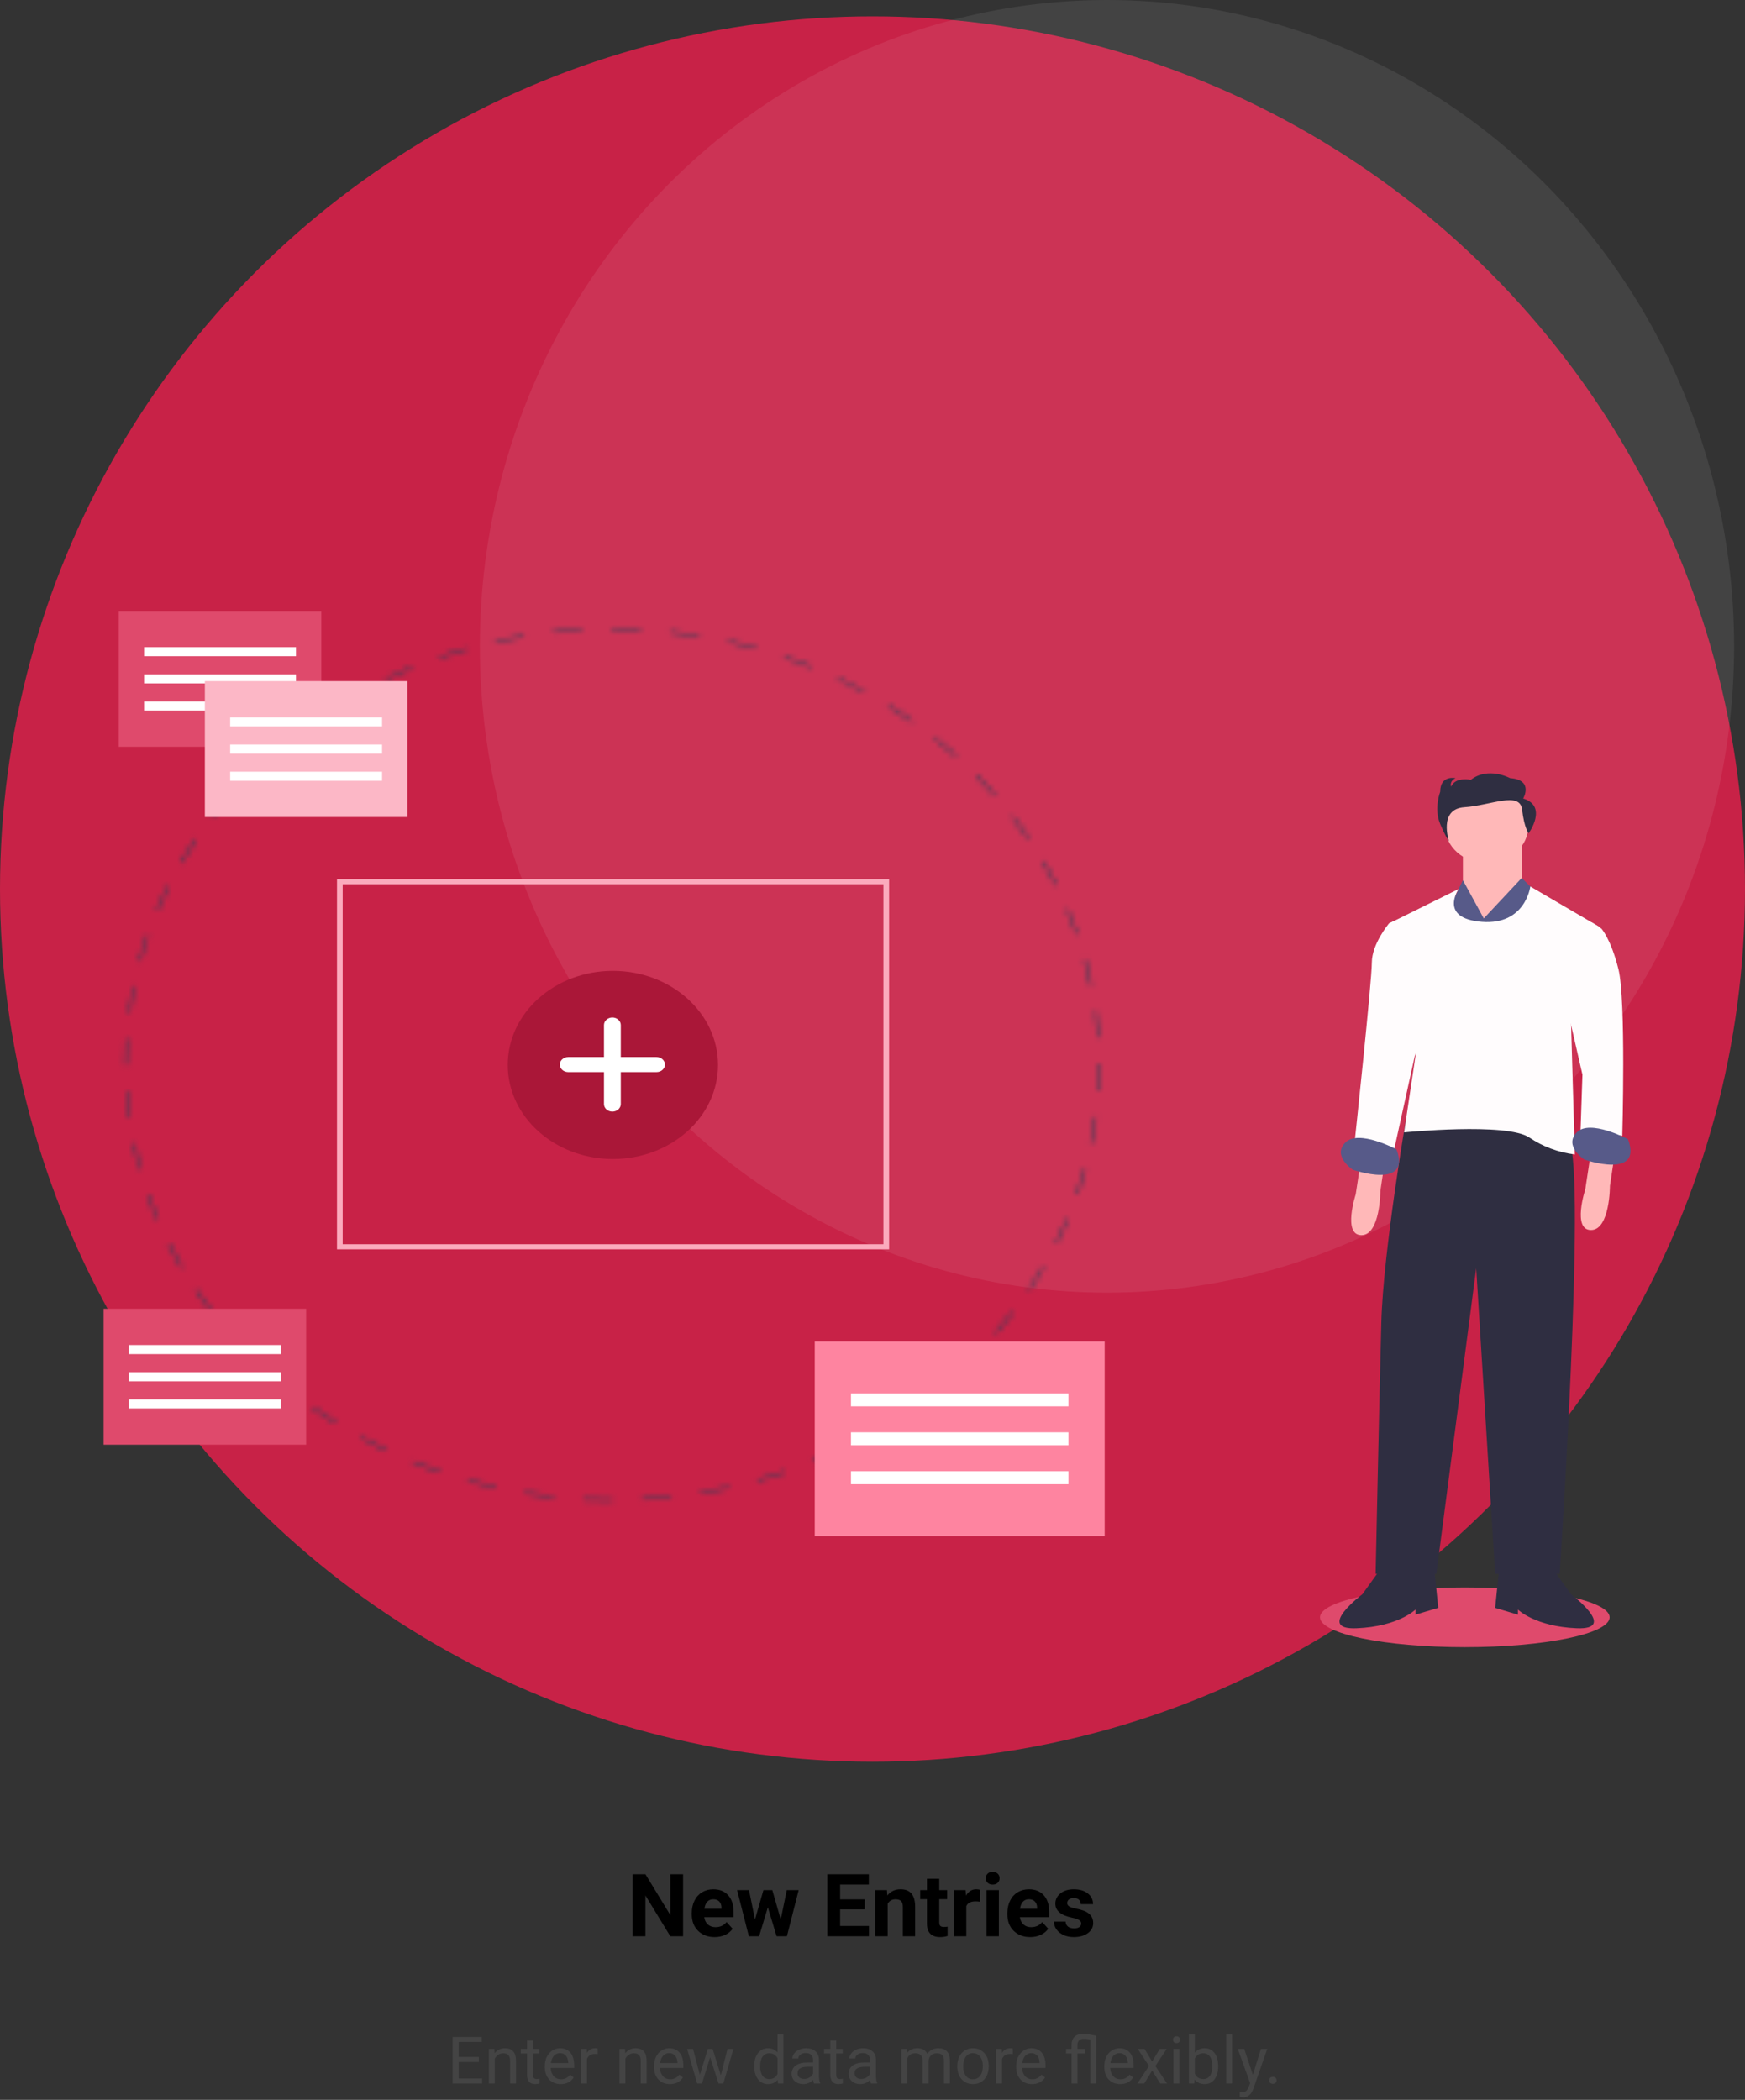 <svg width="320" height="385" viewBox="0 0 320 385" fill="none" xmlns="http://www.w3.org/2000/svg">
<rect x="0" y="0" width="320" height="385" fill="#333333" stroke="none"/>
<circle cx="160" cy="163" r="160" fill="#C82247"/>
<ellipse cx="203" cy="118.5" rx="115" ry="118.5" fill="white" fill-opacity="0.08"/>
<path d="M268.618 302C283.285 302 295.175 299.549 295.175 296.526C295.175 293.502 283.285 291.051 268.618 291.051C253.952 291.051 242.062 293.502 242.062 296.526C242.062 299.549 253.952 302 268.618 302Z" fill="#DF4A6C"/>
<path d="M268.27 156.563V163.724L272.446 173.063L279.057 162.478V154.384L268.27 156.563Z" fill="#FFB8B8"/>
<path d="M249.655 212.135L248.611 218.985C248.611 218.985 246.176 226.457 249.655 226.457C253.135 226.457 253.135 218.362 253.135 218.362L253.831 213.692L249.655 212.135Z" fill="#FFB8B8"/>
<path d="M291.756 211.201L290.712 218.051C290.712 218.051 288.277 225.523 291.756 225.523C295.235 225.523 295.235 217.428 295.235 217.428L295.931 212.758L291.756 211.201Z" fill="#FFB8B8"/>
<path d="M259.572 204.196L257.934 204.601C257.934 204.601 253.657 229.414 253.309 242.49C252.961 255.566 252.265 288.567 252.265 288.567H263.399L270.706 232.528L274.185 288.567H286.015C286.015 288.567 290.886 215.093 287.755 209.178C284.623 203.262 259.572 204.196 259.572 204.196Z" fill="#2F2E41"/>
<path d="M252.961 287.944L249.829 292.303C249.829 292.303 241.131 298.841 248.785 298.53C256.44 298.218 259.572 295.105 259.572 295.105V296.039L263.747 294.794L263.051 287.944H252.961Z" fill="#2F2E41"/>
<path d="M284.971 287.944L288.103 292.303C288.103 292.303 296.801 298.841 289.146 298.53C281.492 298.218 278.36 295.105 278.36 295.105V296.039L274.185 294.794L274.881 287.944H284.971Z" fill="#2F2E41"/>
<path d="M272.62 158.275C276.847 158.275 280.274 155.208 280.274 151.426C280.274 147.643 276.847 144.576 272.62 144.576C268.392 144.576 264.965 147.643 264.965 151.426C264.965 155.208 268.392 158.275 272.62 158.275Z" fill="#FFB8B8"/>
<path d="M272.098 168.393L268.27 161.381L266.531 164.969L265.835 195.791L281.84 163.723L279.057 160.969L272.098 168.393Z" fill="#575A89"/>
<path d="M293.322 169.95L280.634 162.531C280.634 162.531 279.752 169.639 271.749 169.016C263.747 168.393 267.487 162.994 267.487 162.994L254.7 169.327L259.572 193.611L257.484 207.621C257.484 207.621 276.273 205.753 280.448 208.555C282.886 210.218 285.762 211.29 288.798 211.668L288.103 187.696L293.322 169.95Z" fill="#FFFCFD"/>
<path d="M289.494 171.195L291.901 169.119L293.67 170.261C293.67 170.261 295.409 172.129 296.801 177.733C298.193 183.337 297.497 208.244 297.497 208.244L289.842 207.31L290.19 197.036L287.059 183.337L289.494 171.195Z" fill="#FFFCFD"/>
<path d="M257.136 169.016L255.821 168.772L254.7 169.327C254.7 169.327 251.569 173.063 251.569 176.488C251.569 179.913 248.438 209.178 248.438 209.178L255.396 211.98L260.267 189.875L257.136 169.016Z" fill="#FFFCFD"/>
<path d="M298.541 208.866C298.541 208.866 291.582 205.13 289.146 207.621C286.711 210.112 290.538 212.602 290.538 212.602C290.538 212.602 301.324 216.338 298.541 208.866Z" fill="#575A89"/>
<path d="M256.092 210.734C256.092 210.734 249.133 206.999 246.698 209.489C244.262 211.98 248.09 214.47 248.09 214.47C248.09 214.47 258.876 218.206 256.092 210.734Z" fill="#575A89"/>
<path d="M279.323 146.404C279.323 146.404 281.325 142.979 276.92 142.668C276.92 142.668 272.916 140.489 269.713 142.979C269.713 142.979 266.91 142.357 266.109 144.225C266.109 144.225 265.708 143.291 266.909 142.668C266.909 142.668 264.106 142.045 264.106 145.159C264.106 145.159 262.905 148.272 264.106 151.074C265.308 153.876 265.707 154.187 265.707 154.187C265.707 154.187 263.733 148.313 268.538 148.001C273.343 147.69 278.721 145.003 279.121 148.428C279.522 151.852 280.323 152.786 280.323 152.786C280.323 152.786 283.928 147.805 279.323 146.404Z" fill="#2F2E41"/>
<mask id="path-19-inside-1" fill="white">
<path d="M112.348 275.232H112.301C110.522 275.232 108.721 275.185 106.949 275.091L106.975 274.69C108.739 274.784 110.531 274.831 112.301 274.831H112.349L112.348 275.232ZM117.75 275.086L117.723 274.685C119.506 274.59 121.307 274.444 123.077 274.253L123.131 274.651C121.352 274.844 119.541 274.99 117.752 275.086L117.75 275.086ZM101.567 274.661C99.786 274.471 97.988 274.229 96.224 273.943L96.304 273.548C98.059 273.833 99.848 274.073 101.62 274.264L101.567 274.661ZM128.473 273.927L128.392 273.532C130.148 273.246 131.916 272.907 133.648 272.525L133.755 272.915C132.016 273.298 130.237 273.639 128.472 273.927L128.473 273.927ZM90.94 272.935C89.198 272.553 87.446 272.118 85.733 271.642L85.867 271.259C87.571 271.733 89.314 272.165 91.047 272.545L90.94 272.935ZM138.961 271.617L138.827 271.233C140.528 270.759 142.237 270.231 143.907 269.663L144.066 270.038C142.388 270.609 140.67 271.141 138.961 271.618V271.617ZM80.614 270.066C78.937 269.497 77.254 268.874 75.614 268.214L75.798 267.848C77.43 268.505 79.104 269.124 80.774 269.69L80.614 270.066ZM149.05 268.188L148.865 267.822C150.49 267.168 152.113 266.458 153.691 265.715L153.899 266.07C152.314 266.817 150.682 267.53 149.05 268.189V268.188ZM70.75 266.093C69.159 265.346 67.575 264.545 66.04 263.714L66.272 263.371C67.799 264.198 69.376 264.995 70.959 265.739L70.75 266.093ZM158.6 263.694L158.368 263.352C159.893 262.525 161.41 261.645 162.876 260.738L163.132 261.068C161.657 261.979 160.131 262.863 158.6 263.694ZM61.502 261.085C60.025 260.172 58.56 259.206 57.149 258.217L57.427 257.901C58.831 258.886 60.289 259.846 61.759 260.755L61.502 261.085ZM167.479 258.201L167.201 257.884C168.608 256.896 169.997 255.861 171.328 254.802L171.626 255.102C170.288 256.164 168.892 257.206 167.478 258.199L167.479 258.201ZM52.997 255.118C51.653 254.054 50.329 252.939 49.061 251.805L49.378 251.521C50.64 252.649 51.957 253.759 53.294 254.818L52.997 255.118ZM175.561 251.787L175.244 251.503C176.508 250.373 177.749 249.194 178.932 248.001L179.268 248.267C178.079 249.467 176.832 250.651 175.562 251.787H175.561ZM45.355 248.285C44.164 247.084 42.999 245.835 41.893 244.575L42.245 244.326C43.346 245.58 44.507 246.822 45.69 248.018L45.355 248.285ZM182.729 244.557L182.376 244.308C183.48 243.048 184.554 241.744 185.568 240.434L185.936 240.662C184.918 241.98 183.839 243.291 182.729 244.557ZM38.685 240.689C37.664 239.369 36.675 238.005 35.747 236.636L36.13 236.428C37.053 237.791 38.037 239.147 39.052 240.461L38.685 240.689ZM188.878 236.603L188.495 236.395C189.421 235.027 190.312 233.617 191.143 232.203L191.54 232.39C190.704 233.81 189.81 235.227 188.878 236.603ZM33.088 232.433C32.253 231.014 31.456 229.554 30.718 228.094L31.127 227.929C31.86 229.382 32.653 230.834 33.484 232.245L33.088 232.433ZM193.912 228.038L193.502 227.873C194.239 226.41 194.932 224.914 195.564 223.421L195.984 223.564C195.348 225.063 194.651 226.568 193.911 228.037L193.912 228.038ZM28.648 223.637C28.01 222.137 27.415 220.6 26.881 219.068L27.309 218.949C27.841 220.472 28.432 222.001 29.067 223.494L28.648 223.637ZM197.75 218.986L197.321 218.867C197.852 217.341 198.336 215.782 198.762 214.232L199.197 214.328C198.769 215.886 198.282 217.453 197.75 218.986V218.986ZM25.428 214.412C24.998 212.855 24.617 211.265 24.294 209.685L24.735 209.612C25.057 211.185 25.436 212.767 25.863 214.315L25.428 214.412ZM200.326 209.6L199.884 209.527C200.203 207.957 200.473 206.357 200.684 204.772L201.129 204.819C200.917 206.413 200.646 208.022 200.326 209.599V209.6ZM23.482 204.905C23.267 203.314 23.102 201.694 22.995 200.091L23.442 200.067C23.55 201.662 23.714 203.273 23.93 204.857L23.482 204.905ZM201.614 200.004L201.166 199.981C201.271 198.389 201.325 196.771 201.325 195.173V195.003H201.774V195.173C201.774 196.779 201.72 198.405 201.614 200.004ZM23.276 195.258H22.827V195.173C22.827 193.594 22.879 191.997 22.982 190.426L23.429 190.45C23.327 192.013 23.275 193.602 23.275 195.173L23.276 195.258ZM201.154 190.195C201.044 188.598 200.879 186.986 200.663 185.405L201.108 185.356C201.325 186.946 201.491 188.565 201.602 190.17L201.154 190.195ZM23.904 185.659L23.459 185.611C23.671 184.017 23.94 182.409 24.259 180.83L24.701 180.902C24.383 182.472 24.115 184.073 23.904 185.659ZM199.849 180.65C199.525 179.076 199.143 177.494 198.715 175.949L199.15 175.853C199.581 177.406 199.964 178.997 200.29 180.578L199.849 180.65ZM25.818 176.195L25.382 176.1C25.808 174.544 26.293 172.974 26.824 171.441L27.252 171.559C26.724 173.085 26.241 174.645 25.818 176.195H25.818ZM197.264 171.317C196.731 169.793 196.137 168.264 195.501 166.771L195.918 166.628C196.558 168.127 197.155 169.664 197.693 171.195L197.264 171.317ZM29.003 167.002L28.584 166.86C29.219 165.358 29.914 163.852 30.651 162.385L31.06 162.549C30.327 164.01 29.635 165.508 29.003 167.002ZM193.436 162.339C192.701 160.887 191.905 159.436 191.073 158.025L191.469 157.838C192.307 159.256 193.105 160.715 193.844 162.174L193.436 162.339ZM33.415 158.218L33.017 158.031C33.85 156.612 34.743 155.193 35.674 153.816L36.057 154.023C35.133 155.394 34.243 156.805 33.415 158.218ZM188.421 153.846C187.496 152.485 186.511 151.128 185.493 149.815L185.862 149.587C186.885 150.906 187.875 152.269 188.805 153.637L188.421 153.846ZM38.978 149.98L38.609 149.752C39.627 148.433 40.705 147.122 41.813 145.855L42.166 146.103C41.066 147.363 39.992 148.667 38.978 149.98ZM182.298 145.949C181.193 144.693 180.032 143.452 178.848 142.26L179.183 141.994C180.373 143.191 181.54 144.438 182.65 145.701L182.298 145.949ZM45.609 142.405L45.273 142.139C46.461 140.937 47.708 139.752 48.974 138.616L49.291 138.899C48.03 140.03 46.791 141.209 45.609 142.405ZM175.158 138.763C173.891 137.633 172.572 136.525 171.238 135.469L171.535 135.169C172.876 136.23 174.202 137.343 175.474 138.479L175.158 138.763ZM53.202 135.598L52.904 135.298C54.242 134.233 55.637 133.19 57.048 132.197L57.327 132.513C55.923 133.501 54.534 134.539 53.202 135.598ZM167.103 132.391C165.698 131.407 164.239 130.448 162.768 129.541L163.023 129.21C164.501 130.122 165.967 131.086 167.379 132.075L167.103 132.391ZM61.648 129.655L61.393 129.325C62.867 128.411 64.39 127.526 65.922 126.694L66.154 127.036C64.631 127.864 63.115 128.745 61.648 129.655V129.655ZM158.248 126.929C156.717 126.102 155.139 125.308 153.559 124.566L153.767 124.211C155.356 124.956 156.942 125.755 158.48 126.586L158.248 126.929ZM70.827 124.668L70.618 124.313C72.203 123.566 73.834 122.85 75.465 122.19L75.65 122.556C74.026 123.213 72.404 123.923 70.828 124.668H70.827ZM148.718 122.462C147.086 121.808 145.413 121.189 143.741 120.625L143.9 120.25C145.579 120.817 147.261 121.439 148.902 122.097L148.718 122.462ZM80.606 120.711L80.446 120.338C82.124 119.766 83.841 119.233 85.552 118.754L85.686 119.137C83.983 119.612 82.274 120.142 80.605 120.711H80.606ZM138.646 119.061C136.941 118.589 135.197 118.158 133.464 117.78L133.57 117.39C135.31 117.77 137.064 118.204 138.778 118.678L138.646 119.061ZM90.862 117.841L90.754 117.451C92.496 117.066 94.273 116.724 96.036 116.434L96.118 116.829C94.364 117.117 92.595 117.458 90.864 117.841L90.862 117.841ZM128.205 116.782C126.452 116.499 124.663 116.26 122.888 116.072L122.941 115.674C124.725 115.863 126.523 116.103 128.285 116.387L128.205 116.782ZM101.432 116.103L101.377 115.704C103.155 115.511 104.965 115.362 106.757 115.265L106.785 115.665C105.001 115.762 103.201 115.909 101.432 116.101V116.103ZM117.532 115.651C115.8 115.561 114.04 115.516 112.301 115.516H112.158V115.114H112.301C114.049 115.114 115.818 115.16 117.558 115.25L117.532 115.651Z"/>
</mask>
<path d="M112.348 275.232H112.301C110.522 275.232 108.721 275.185 106.949 275.091L106.975 274.69C108.739 274.784 110.531 274.831 112.301 274.831H112.349L112.348 275.232ZM117.75 275.086L117.723 274.685C119.506 274.59 121.307 274.444 123.077 274.253L123.131 274.651C121.352 274.844 119.541 274.99 117.752 275.086L117.75 275.086ZM101.567 274.661C99.786 274.471 97.988 274.229 96.224 273.943L96.304 273.548C98.059 273.833 99.848 274.073 101.62 274.264L101.567 274.661ZM128.473 273.927L128.392 273.532C130.148 273.246 131.916 272.907 133.648 272.525L133.755 272.915C132.016 273.298 130.237 273.639 128.472 273.927L128.473 273.927ZM90.94 272.935C89.198 272.553 87.446 272.118 85.733 271.642L85.867 271.259C87.571 271.733 89.314 272.165 91.047 272.545L90.94 272.935ZM138.961 271.617L138.827 271.233C140.528 270.759 142.237 270.231 143.907 269.663L144.066 270.038C142.388 270.609 140.67 271.141 138.961 271.618V271.617ZM80.614 270.066C78.937 269.497 77.254 268.874 75.614 268.214L75.798 267.848C77.43 268.505 79.104 269.124 80.774 269.69L80.614 270.066ZM149.05 268.188L148.865 267.822C150.49 267.168 152.113 266.458 153.691 265.715L153.899 266.07C152.314 266.817 150.682 267.53 149.05 268.189V268.188ZM70.75 266.093C69.159 265.346 67.575 264.545 66.04 263.714L66.272 263.371C67.799 264.198 69.376 264.995 70.959 265.739L70.75 266.093ZM158.6 263.694L158.368 263.352C159.893 262.525 161.41 261.645 162.876 260.738L163.132 261.068C161.657 261.979 160.131 262.863 158.6 263.694ZM61.502 261.085C60.025 260.172 58.56 259.206 57.149 258.217L57.427 257.901C58.831 258.886 60.289 259.846 61.759 260.755L61.502 261.085ZM167.479 258.201L167.201 257.884C168.608 256.896 169.997 255.861 171.328 254.802L171.626 255.102C170.288 256.164 168.892 257.206 167.478 258.199L167.479 258.201ZM52.997 255.118C51.653 254.054 50.329 252.939 49.061 251.805L49.378 251.521C50.64 252.649 51.957 253.759 53.294 254.818L52.997 255.118ZM175.561 251.787L175.244 251.503C176.508 250.373 177.749 249.194 178.932 248.001L179.268 248.267C178.079 249.467 176.832 250.651 175.562 251.787H175.561ZM45.355 248.285C44.164 247.084 42.999 245.835 41.893 244.575L42.245 244.326C43.346 245.58 44.507 246.822 45.69 248.018L45.355 248.285ZM182.729 244.557L182.376 244.308C183.48 243.048 184.554 241.744 185.568 240.434L185.936 240.662C184.918 241.98 183.839 243.291 182.729 244.557ZM38.685 240.689C37.664 239.369 36.675 238.005 35.747 236.636L36.13 236.428C37.053 237.791 38.037 239.147 39.052 240.461L38.685 240.689ZM188.878 236.603L188.495 236.395C189.421 235.027 190.312 233.617 191.143 232.203L191.54 232.39C190.704 233.81 189.81 235.227 188.878 236.603ZM33.088 232.433C32.253 231.014 31.456 229.554 30.718 228.094L31.127 227.929C31.86 229.382 32.653 230.834 33.484 232.245L33.088 232.433ZM193.912 228.038L193.502 227.873C194.239 226.41 194.932 224.914 195.564 223.421L195.984 223.564C195.348 225.063 194.651 226.568 193.911 228.037L193.912 228.038ZM28.648 223.637C28.01 222.137 27.415 220.6 26.881 219.068L27.309 218.949C27.841 220.472 28.432 222.001 29.067 223.494L28.648 223.637ZM197.75 218.986L197.321 218.867C197.852 217.341 198.336 215.782 198.762 214.232L199.197 214.328C198.769 215.886 198.282 217.453 197.75 218.986V218.986ZM25.428 214.412C24.998 212.855 24.617 211.265 24.294 209.685L24.735 209.612C25.057 211.185 25.436 212.767 25.863 214.315L25.428 214.412ZM200.326 209.6L199.884 209.527C200.203 207.957 200.473 206.357 200.684 204.772L201.129 204.819C200.917 206.413 200.646 208.022 200.326 209.599V209.6ZM23.482 204.905C23.267 203.314 23.102 201.694 22.995 200.091L23.442 200.067C23.55 201.662 23.714 203.273 23.93 204.857L23.482 204.905ZM201.614 200.004L201.166 199.981C201.271 198.389 201.325 196.771 201.325 195.173V195.003H201.774V195.173C201.774 196.779 201.72 198.405 201.614 200.004ZM23.276 195.258H22.827V195.173C22.827 193.594 22.879 191.997 22.982 190.426L23.429 190.45C23.327 192.013 23.275 193.602 23.275 195.173L23.276 195.258ZM201.154 190.195C201.044 188.598 200.879 186.986 200.663 185.405L201.108 185.356C201.325 186.946 201.491 188.565 201.602 190.17L201.154 190.195ZM23.904 185.659L23.459 185.611C23.671 184.017 23.94 182.409 24.259 180.83L24.701 180.902C24.383 182.472 24.115 184.073 23.904 185.659ZM199.849 180.65C199.525 179.076 199.143 177.494 198.715 175.949L199.15 175.853C199.581 177.406 199.964 178.997 200.29 180.578L199.849 180.65ZM25.818 176.195L25.382 176.1C25.808 174.544 26.293 172.974 26.824 171.441L27.252 171.559C26.724 173.085 26.241 174.645 25.818 176.195H25.818ZM197.264 171.317C196.731 169.793 196.137 168.264 195.501 166.771L195.918 166.628C196.558 168.127 197.155 169.664 197.693 171.195L197.264 171.317ZM29.003 167.002L28.584 166.86C29.219 165.358 29.914 163.852 30.651 162.385L31.06 162.549C30.327 164.01 29.635 165.508 29.003 167.002ZM193.436 162.339C192.701 160.887 191.905 159.436 191.073 158.025L191.469 157.838C192.307 159.256 193.105 160.715 193.844 162.174L193.436 162.339ZM33.415 158.218L33.017 158.031C33.85 156.612 34.743 155.193 35.674 153.816L36.057 154.023C35.133 155.394 34.243 156.805 33.415 158.218ZM188.421 153.846C187.496 152.485 186.511 151.128 185.493 149.815L185.862 149.587C186.885 150.906 187.875 152.269 188.805 153.637L188.421 153.846ZM38.978 149.98L38.609 149.752C39.627 148.433 40.705 147.122 41.813 145.855L42.166 146.103C41.066 147.363 39.992 148.667 38.978 149.98ZM182.298 145.949C181.193 144.693 180.032 143.452 178.848 142.26L179.183 141.994C180.373 143.191 181.54 144.438 182.65 145.701L182.298 145.949ZM45.609 142.405L45.273 142.139C46.461 140.937 47.708 139.752 48.974 138.616L49.291 138.899C48.03 140.03 46.791 141.209 45.609 142.405ZM175.158 138.763C173.891 137.633 172.572 136.525 171.238 135.469L171.535 135.169C172.876 136.23 174.202 137.343 175.474 138.479L175.158 138.763ZM53.202 135.598L52.904 135.298C54.242 134.233 55.637 133.19 57.048 132.197L57.327 132.513C55.923 133.501 54.534 134.539 53.202 135.598ZM167.103 132.391C165.698 131.407 164.239 130.448 162.768 129.541L163.023 129.21C164.501 130.122 165.967 131.086 167.379 132.075L167.103 132.391ZM61.648 129.655L61.393 129.325C62.867 128.411 64.39 127.526 65.922 126.694L66.154 127.036C64.631 127.864 63.115 128.745 61.648 129.655V129.655ZM158.248 126.929C156.717 126.102 155.139 125.308 153.559 124.566L153.767 124.211C155.356 124.956 156.942 125.755 158.48 126.586L158.248 126.929ZM70.827 124.668L70.618 124.313C72.203 123.566 73.834 122.85 75.465 122.19L75.65 122.556C74.026 123.213 72.404 123.923 70.828 124.668H70.827ZM148.718 122.462C147.086 121.808 145.413 121.189 143.741 120.625L143.9 120.25C145.579 120.817 147.261 121.439 148.902 122.097L148.718 122.462ZM80.606 120.711L80.446 120.338C82.124 119.766 83.841 119.233 85.552 118.754L85.686 119.137C83.983 119.612 82.274 120.142 80.605 120.711H80.606ZM138.646 119.061C136.941 118.589 135.197 118.158 133.464 117.78L133.57 117.39C135.31 117.77 137.064 118.204 138.778 118.678L138.646 119.061ZM90.862 117.841L90.754 117.451C92.496 117.066 94.273 116.724 96.036 116.434L96.118 116.829C94.364 117.117 92.595 117.458 90.864 117.841L90.862 117.841ZM128.205 116.782C126.452 116.499 124.663 116.26 122.888 116.072L122.941 115.674C124.725 115.863 126.523 116.103 128.285 116.387L128.205 116.782ZM101.432 116.103L101.377 115.704C103.155 115.511 104.965 115.362 106.757 115.265L106.785 115.665C105.001 115.762 103.201 115.909 101.432 116.101V116.103ZM117.532 115.651C115.8 115.561 114.04 115.516 112.301 115.516H112.158V115.114H112.301C114.049 115.114 115.818 115.16 117.558 115.25L117.532 115.651Z" fill="#3F3B56" stroke="#3F3B56" stroke-width="4" mask="url(#path-19-inside-1)"/>
<path d="M202.576 245.951H149.406V281.633H202.576V245.951Z" fill="#FE84A0"/>
<path d="M195.929 255.467H156.052V257.846H195.929V255.467Z" fill="white"/>
<path d="M195.929 262.603H156.052V264.982H195.929V262.603Z" fill="white"/>
<path d="M195.929 269.739H156.052V272.118H195.929V269.739Z" fill="white"/>
<path d="M58.922 112H21.784V136.923H58.922V112Z" fill="#DF4A6C"/>
<path d="M54.28 118.646H26.426V120.308H54.28V118.646Z" fill="white"/>
<path d="M54.28 123.631H26.426V125.292H54.28V123.631Z" fill="white"/>
<path d="M54.28 128.615H26.426V130.277H54.28V128.615Z" fill="white"/>
<path d="M74.706 124.877H37.567V149.8H74.706V124.877Z" fill="#FCB7C6"/>
<path d="M70.064 131.523H42.21V133.185H70.064V131.523Z" fill="white"/>
<path d="M70.064 136.508H42.21V138.17H70.064V136.508Z" fill="white"/>
<path d="M70.064 141.492H42.21V143.154H70.064V141.492Z" fill="white"/>
<path d="M163.047 229.06H61.797V161.19H163.047V229.06ZM62.84 162.124V228.126H162.003V162.124H62.84Z" fill="#FBABBD"/>
<path d="M112.39 212.503C123.037 212.503 131.669 204.78 131.669 195.253C131.669 185.725 123.037 178.002 112.39 178.002C101.742 178.002 93.111 185.725 93.111 195.253C93.111 204.78 101.742 212.503 112.39 212.503Z" fill="#AA1738"/>
<path d="M120.396 193.804H113.841V187.939C113.841 187.573 113.678 187.222 113.389 186.963C113.1 186.704 112.707 186.559 112.298 186.559C111.889 186.559 111.497 186.704 111.208 186.963C110.918 187.222 110.756 187.573 110.756 187.939V193.804H104.201C103.792 193.804 103.4 193.949 103.11 194.208C102.821 194.467 102.659 194.818 102.659 195.184C102.659 195.55 102.821 195.901 103.11 196.16C103.4 196.419 103.792 196.564 104.201 196.564H110.756V202.429C110.756 202.795 110.918 203.146 111.208 203.405C111.497 203.664 111.889 203.81 112.298 203.81C112.707 203.81 113.1 203.664 113.389 203.405C113.678 203.146 113.841 202.795 113.841 202.429V196.564H120.396C120.805 196.564 121.197 196.419 121.486 196.16C121.775 195.901 121.938 195.55 121.938 195.184C121.938 194.818 121.775 194.467 121.486 194.208C121.197 193.949 120.805 193.804 120.396 193.804Z" fill="white"/>
<path d="M56.139 239.957H19V264.88H56.139V239.957Z" fill="#DF4A6C"/>
<path d="M51.496 246.603H23.642V248.265H51.496V246.603Z" fill="white"/>
<path d="M51.496 251.587H23.642V253.249H51.496V251.587Z" fill="white"/>
<path d="M51.496 256.572H23.642V258.234H51.496V256.572Z" fill="white"/>
<path d="M125.266 355H122.922L118.359 347.516V355H116.016V343.625H118.359L122.93 351.125V343.625H125.266V355ZM131.055 355.156C129.815 355.156 128.805 354.776 128.023 354.016C127.247 353.255 126.859 352.242 126.859 350.977V350.758C126.859 349.909 127.023 349.151 127.352 348.484C127.68 347.812 128.143 347.297 128.742 346.938C129.346 346.573 130.034 346.391 130.805 346.391C131.961 346.391 132.87 346.755 133.531 347.484C134.198 348.214 134.531 349.247 134.531 350.586V351.508H129.148C129.221 352.06 129.44 352.503 129.805 352.836C130.174 353.169 130.641 353.336 131.203 353.336C132.073 353.336 132.753 353.021 133.242 352.391L134.352 353.633C134.013 354.112 133.555 354.487 132.977 354.758C132.398 355.023 131.758 355.156 131.055 355.156ZM130.797 348.219C130.349 348.219 129.984 348.37 129.703 348.672C129.427 348.974 129.25 349.406 129.172 349.969H132.312V349.789C132.302 349.289 132.167 348.904 131.906 348.633C131.646 348.357 131.276 348.219 130.797 348.219ZM143.172 351.93L144.281 346.547H146.461L144.305 355H142.414L140.812 349.68L139.211 355H137.328L135.172 346.547H137.352L138.453 351.922L140 346.547H141.633L143.172 351.93ZM158.562 350.07H154.062V353.117H159.344V355H151.719V343.625H159.328V345.523H154.062V348.234H158.562V350.07ZM162.648 346.547L162.719 347.523C163.323 346.768 164.133 346.391 165.148 346.391C166.044 346.391 166.711 346.654 167.148 347.18C167.586 347.706 167.81 348.492 167.82 349.539V355H165.562V349.594C165.562 349.115 165.458 348.768 165.25 348.555C165.042 348.336 164.695 348.227 164.211 348.227C163.576 348.227 163.099 348.497 162.781 349.039V355H160.523V346.547H162.648ZM172.242 344.469V346.547H173.688V348.203H172.242V352.422C172.242 352.734 172.302 352.958 172.422 353.094C172.542 353.229 172.771 353.297 173.109 353.297C173.359 353.297 173.581 353.279 173.773 353.242V354.953C173.331 355.089 172.875 355.156 172.406 355.156C170.823 355.156 170.016 354.357 169.984 352.758V348.203H168.75V346.547H169.984V344.469H172.242ZM179.695 348.664C179.388 348.622 179.117 348.602 178.883 348.602C178.029 348.602 177.469 348.891 177.203 349.469V355H174.945V346.547H177.078L177.141 347.555C177.594 346.779 178.221 346.391 179.023 346.391C179.273 346.391 179.508 346.424 179.727 346.492L179.695 348.664ZM183.172 355H180.906V346.547H183.172V355ZM180.773 344.359C180.773 344.021 180.885 343.742 181.109 343.523C181.339 343.305 181.648 343.195 182.039 343.195C182.424 343.195 182.732 343.305 182.961 343.523C183.19 343.742 183.305 344.021 183.305 344.359C183.305 344.703 183.188 344.984 182.953 345.203C182.724 345.422 182.419 345.531 182.039 345.531C181.659 345.531 181.352 345.422 181.117 345.203C180.888 344.984 180.773 344.703 180.773 344.359ZM188.93 355.156C187.69 355.156 186.68 354.776 185.898 354.016C185.122 353.255 184.734 352.242 184.734 350.977V350.758C184.734 349.909 184.898 349.151 185.227 348.484C185.555 347.812 186.018 347.297 186.617 346.938C187.221 346.573 187.909 346.391 188.68 346.391C189.836 346.391 190.745 346.755 191.406 347.484C192.073 348.214 192.406 349.247 192.406 350.586V351.508H187.023C187.096 352.06 187.315 352.503 187.68 352.836C188.049 353.169 188.516 353.336 189.078 353.336C189.948 353.336 190.628 353.021 191.117 352.391L192.227 353.633C191.888 354.112 191.43 354.487 190.852 354.758C190.273 355.023 189.633 355.156 188.93 355.156ZM188.672 348.219C188.224 348.219 187.859 348.37 187.578 348.672C187.302 348.974 187.125 349.406 187.047 349.969H190.188V349.789C190.177 349.289 190.042 348.904 189.781 348.633C189.521 348.357 189.151 348.219 188.672 348.219ZM198.273 352.664C198.273 352.388 198.135 352.172 197.859 352.016C197.589 351.854 197.151 351.711 196.547 351.586C194.536 351.164 193.531 350.31 193.531 349.023C193.531 348.273 193.841 347.648 194.461 347.148C195.086 346.643 195.901 346.391 196.906 346.391C197.979 346.391 198.836 346.643 199.477 347.148C200.122 347.654 200.445 348.31 200.445 349.117H198.188C198.188 348.794 198.083 348.529 197.875 348.32C197.667 348.107 197.341 348 196.898 348C196.518 348 196.224 348.086 196.016 348.258C195.807 348.43 195.703 348.648 195.703 348.914C195.703 349.164 195.82 349.367 196.055 349.523C196.294 349.674 196.695 349.807 197.258 349.922C197.82 350.031 198.294 350.156 198.68 350.297C199.872 350.734 200.469 351.492 200.469 352.57C200.469 353.341 200.138 353.966 199.477 354.445C198.815 354.919 197.961 355.156 196.914 355.156C196.206 355.156 195.576 355.031 195.023 354.781C194.477 354.526 194.047 354.18 193.734 353.742C193.422 353.299 193.266 352.823 193.266 352.312H195.406C195.427 352.714 195.576 353.021 195.852 353.234C196.128 353.448 196.497 353.555 196.961 353.555C197.393 353.555 197.719 353.474 197.938 353.312C198.161 353.146 198.273 352.93 198.273 352.664Z" fill="black"/>
<path d="M87.812 378.057H84.115V381.08H88.41V382H82.99V373.469H88.352V374.395H84.115V377.137H87.812V378.057ZM90.666 375.66L90.701 376.457C91.186 375.848 91.818 375.543 92.6 375.543C93.939 375.543 94.615 376.299 94.627 377.811V382H93.543V377.805C93.539 377.348 93.434 377.01 93.227 376.791C93.023 376.572 92.705 376.463 92.272 376.463C91.92 376.463 91.611 376.557 91.346 376.744C91.08 376.932 90.873 377.178 90.725 377.482V382H89.641V375.66H90.666ZM97.732 374.125V375.66H98.916V376.498H97.732V380.43C97.732 380.684 97.785 380.875 97.891 381.004C97.996 381.129 98.176 381.191 98.43 381.191C98.555 381.191 98.727 381.168 98.945 381.121V382C98.66 382.078 98.383 382.117 98.113 382.117C97.629 382.117 97.264 381.971 97.018 381.678C96.772 381.385 96.648 380.969 96.648 380.43V376.498H95.494V375.66H96.648V374.125H97.732ZM102.818 382.117C101.959 382.117 101.26 381.836 100.721 381.273C100.182 380.707 99.912 379.951 99.912 379.006V378.807C99.912 378.178 100.031 377.617 100.27 377.125C100.512 376.629 100.848 376.242 101.277 375.965C101.711 375.684 102.18 375.543 102.684 375.543C103.508 375.543 104.148 375.814 104.605 376.357C105.062 376.9 105.291 377.678 105.291 378.689V379.141H100.996C101.012 379.766 101.193 380.271 101.541 380.658C101.893 381.041 102.338 381.232 102.877 381.232C103.26 381.232 103.584 381.154 103.85 380.998C104.115 380.842 104.348 380.635 104.547 380.377L105.209 380.893C104.678 381.709 103.881 382.117 102.818 382.117ZM102.684 376.434C102.246 376.434 101.879 376.594 101.582 376.914C101.285 377.23 101.102 377.676 101.031 378.25H104.207V378.168C104.176 377.617 104.027 377.191 103.762 376.891C103.496 376.586 103.137 376.434 102.684 376.434ZM109.615 376.633C109.451 376.605 109.273 376.592 109.082 376.592C108.371 376.592 107.889 376.895 107.635 377.5V382H106.551V375.66H107.605L107.623 376.393C107.979 375.826 108.482 375.543 109.135 375.543C109.346 375.543 109.506 375.57 109.615 375.625V376.633ZM114.619 375.66L114.654 376.457C115.139 375.848 115.771 375.543 116.553 375.543C117.893 375.543 118.568 376.299 118.58 377.811V382H117.496V377.805C117.492 377.348 117.387 377.01 117.18 376.791C116.977 376.572 116.658 376.463 116.225 376.463C115.873 376.463 115.564 376.557 115.299 376.744C115.033 376.932 114.826 377.178 114.678 377.482V382H113.594V375.66H114.619ZM122.846 382.117C121.986 382.117 121.287 381.836 120.748 381.273C120.209 380.707 119.939 379.951 119.939 379.006V378.807C119.939 378.178 120.059 377.617 120.297 377.125C120.539 376.629 120.875 376.242 121.305 375.965C121.738 375.684 122.207 375.543 122.711 375.543C123.535 375.543 124.176 375.814 124.633 376.357C125.09 376.9 125.318 377.678 125.318 378.689V379.141H121.023C121.039 379.766 121.221 380.271 121.568 380.658C121.92 381.041 122.365 381.232 122.904 381.232C123.287 381.232 123.611 381.154 123.877 380.998C124.143 380.842 124.375 380.635 124.574 380.377L125.236 380.893C124.705 381.709 123.908 382.117 122.846 382.117ZM122.711 376.434C122.273 376.434 121.906 376.594 121.609 376.914C121.312 377.23 121.129 377.676 121.059 378.25H124.234V378.168C124.203 377.617 124.055 377.191 123.789 376.891C123.523 376.586 123.164 376.434 122.711 376.434ZM132.191 380.506L133.41 375.66H134.494L132.648 382H131.77L130.229 377.195L128.729 382H127.85L126.01 375.66H127.088L128.336 380.406L129.812 375.66H130.686L132.191 380.506ZM138.314 378.777C138.314 377.805 138.545 377.023 139.006 376.434C139.467 375.84 140.07 375.543 140.816 375.543C141.559 375.543 142.146 375.797 142.58 376.305V373H143.664V382H142.668L142.615 381.32C142.182 381.852 141.578 382.117 140.805 382.117C140.07 382.117 139.471 381.816 139.006 381.215C138.545 380.613 138.314 379.828 138.314 378.859V378.777ZM139.398 378.9C139.398 379.619 139.547 380.182 139.844 380.588C140.141 380.994 140.551 381.197 141.074 381.197C141.762 381.197 142.264 380.889 142.58 380.271V377.359C142.256 376.762 141.758 376.463 141.086 376.463C140.555 376.463 140.141 376.668 139.844 377.078C139.547 377.488 139.398 378.096 139.398 378.9ZM149.266 382C149.203 381.875 149.152 381.652 149.113 381.332C148.609 381.855 148.008 382.117 147.309 382.117C146.684 382.117 146.17 381.941 145.768 381.59C145.369 381.234 145.17 380.785 145.17 380.242C145.17 379.582 145.42 379.07 145.92 378.707C146.424 378.34 147.131 378.156 148.041 378.156H149.096V377.658C149.096 377.279 148.982 376.979 148.756 376.756C148.529 376.529 148.195 376.416 147.754 376.416C147.367 376.416 147.043 376.514 146.781 376.709C146.52 376.904 146.389 377.141 146.389 377.418H145.299C145.299 377.102 145.41 376.797 145.633 376.504C145.859 376.207 146.164 375.973 146.547 375.801C146.934 375.629 147.357 375.543 147.818 375.543C148.549 375.543 149.121 375.727 149.535 376.094C149.949 376.457 150.164 376.959 150.18 377.6V380.518C150.18 381.1 150.254 381.562 150.402 381.906V382H149.266ZM147.467 381.174C147.807 381.174 148.129 381.086 148.434 380.91C148.738 380.734 148.959 380.506 149.096 380.225V378.924H148.246C146.918 378.924 146.254 379.312 146.254 380.09C146.254 380.43 146.367 380.695 146.594 380.887C146.82 381.078 147.111 381.174 147.467 381.174ZM153.35 374.125V375.66H154.533V376.498H153.35V380.43C153.35 380.684 153.402 380.875 153.508 381.004C153.613 381.129 153.793 381.191 154.047 381.191C154.172 381.191 154.344 381.168 154.562 381.121V382C154.277 382.078 154 382.117 153.73 382.117C153.246 382.117 152.881 381.971 152.635 381.678C152.389 381.385 152.266 380.969 152.266 380.43V376.498H151.111V375.66H152.266V374.125H153.35ZM159.719 382C159.656 381.875 159.605 381.652 159.566 381.332C159.062 381.855 158.461 382.117 157.762 382.117C157.137 382.117 156.623 381.941 156.221 381.59C155.822 381.234 155.623 380.785 155.623 380.242C155.623 379.582 155.873 379.07 156.373 378.707C156.877 378.34 157.584 378.156 158.494 378.156H159.549V377.658C159.549 377.279 159.436 376.979 159.209 376.756C158.982 376.529 158.648 376.416 158.207 376.416C157.82 376.416 157.496 376.514 157.234 376.709C156.973 376.904 156.842 377.141 156.842 377.418H155.752C155.752 377.102 155.863 376.797 156.086 376.504C156.312 376.207 156.617 375.973 157 375.801C157.387 375.629 157.811 375.543 158.271 375.543C159.002 375.543 159.574 375.727 159.988 376.094C160.402 376.457 160.617 376.959 160.633 377.6V380.518C160.633 381.1 160.707 381.562 160.855 381.906V382H159.719ZM157.92 381.174C158.26 381.174 158.582 381.086 158.887 380.91C159.191 380.734 159.412 380.506 159.549 380.225V378.924H158.699C157.371 378.924 156.707 379.312 156.707 380.09C156.707 380.43 156.82 380.695 157.047 380.887C157.273 381.078 157.564 381.174 157.92 381.174ZM166.328 375.66L166.357 376.363C166.822 375.816 167.449 375.543 168.238 375.543C169.125 375.543 169.729 375.883 170.049 376.562C170.26 376.258 170.533 376.012 170.869 375.824C171.209 375.637 171.609 375.543 172.07 375.543C173.461 375.543 174.168 376.279 174.191 377.752V382H173.107V377.816C173.107 377.363 173.004 377.025 172.797 376.803C172.59 376.576 172.242 376.463 171.754 376.463C171.352 376.463 171.018 376.584 170.752 376.826C170.486 377.064 170.332 377.387 170.289 377.793V382H169.199V377.846C169.199 376.924 168.748 376.463 167.846 376.463C167.135 376.463 166.648 376.766 166.387 377.371V382H165.303V375.66H166.328ZM175.545 378.771C175.545 378.15 175.666 377.592 175.908 377.096C176.154 376.6 176.494 376.217 176.928 375.947C177.365 375.678 177.863 375.543 178.422 375.543C179.285 375.543 179.982 375.842 180.514 376.439C181.049 377.037 181.316 377.832 181.316 378.824V378.9C181.316 379.518 181.197 380.072 180.959 380.564C180.725 381.053 180.387 381.434 179.945 381.707C179.508 381.98 179.004 382.117 178.434 382.117C177.574 382.117 176.877 381.818 176.342 381.221C175.811 380.623 175.545 379.832 175.545 378.848V378.771ZM176.635 378.9C176.635 379.604 176.797 380.168 177.121 380.594C177.449 381.02 177.887 381.232 178.434 381.232C178.984 381.232 179.422 381.018 179.746 380.588C180.07 380.154 180.232 379.549 180.232 378.771C180.232 378.076 180.066 377.514 179.734 377.084C179.406 376.65 178.969 376.434 178.422 376.434C177.887 376.434 177.455 376.646 177.127 377.072C176.799 377.498 176.635 378.107 176.635 378.9ZM185.74 376.633C185.576 376.605 185.398 376.592 185.207 376.592C184.496 376.592 184.014 376.895 183.76 377.5V382H182.676V375.66H183.73L183.748 376.393C184.104 375.826 184.607 375.543 185.26 375.543C185.471 375.543 185.631 375.57 185.74 375.625V376.633ZM189.256 382.117C188.396 382.117 187.697 381.836 187.158 381.273C186.619 380.707 186.35 379.951 186.35 379.006V378.807C186.35 378.178 186.469 377.617 186.707 377.125C186.949 376.629 187.285 376.242 187.715 375.965C188.148 375.684 188.617 375.543 189.121 375.543C189.945 375.543 190.586 375.814 191.043 376.357C191.5 376.9 191.729 377.678 191.729 378.689V379.141H187.434C187.449 379.766 187.631 380.271 187.979 380.658C188.33 381.041 188.775 381.232 189.314 381.232C189.697 381.232 190.021 381.154 190.287 380.998C190.553 380.842 190.785 380.635 190.984 380.377L191.646 380.893C191.115 381.709 190.318 382.117 189.256 382.117ZM189.121 376.434C188.684 376.434 188.316 376.594 188.02 376.914C187.723 377.23 187.539 377.676 187.469 378.25H190.645V378.168C190.613 377.617 190.465 377.191 190.199 376.891C189.934 376.586 189.574 376.434 189.121 376.434ZM199.926 373.92C199.441 373.842 199.051 373.803 198.754 373.803C197.973 373.803 197.582 374.213 197.582 375.033V375.66H198.936V376.498H197.582V382H196.498V376.498H195.496V375.66H196.498V374.969C196.502 374.293 196.691 373.775 197.066 373.416C197.441 373.057 197.975 372.877 198.666 372.877C199.061 372.877 199.842 372.996 201.01 373.234V382H199.926V373.92ZM205.416 382.117C204.557 382.117 203.857 381.836 203.318 381.273C202.779 380.707 202.51 379.951 202.51 379.006V378.807C202.51 378.178 202.629 377.617 202.867 377.125C203.109 376.629 203.445 376.242 203.875 375.965C204.309 375.684 204.777 375.543 205.281 375.543C206.105 375.543 206.746 375.814 207.203 376.357C207.66 376.9 207.889 377.678 207.889 378.689V379.141H203.594C203.609 379.766 203.791 380.271 204.139 380.658C204.49 381.041 204.936 381.232 205.475 381.232C205.857 381.232 206.182 381.154 206.447 380.998C206.713 380.842 206.945 380.635 207.145 380.377L207.807 380.893C207.275 381.709 206.479 382.117 205.416 382.117ZM205.281 376.434C204.844 376.434 204.477 376.594 204.18 376.914C203.883 377.23 203.699 377.676 203.629 378.25H206.805V378.168C206.773 377.617 206.625 377.191 206.359 376.891C206.094 376.586 205.734 376.434 205.281 376.434ZM211.275 377.975L212.682 375.66H213.947L211.873 378.795L214.012 382H212.758L211.293 379.627L209.828 382H208.568L210.707 378.795L208.633 375.66H209.887L211.275 377.975ZM216.279 382H215.195V375.66H216.279V382ZM215.107 373.979C215.107 373.803 215.16 373.654 215.266 373.533C215.375 373.412 215.535 373.352 215.746 373.352C215.957 373.352 216.117 373.412 216.227 373.533C216.336 373.654 216.391 373.803 216.391 373.979C216.391 374.154 216.336 374.301 216.227 374.418C216.117 374.535 215.957 374.594 215.746 374.594C215.535 374.594 215.375 374.535 215.266 374.418C215.16 374.301 215.107 374.154 215.107 373.979ZM223.387 378.9C223.387 379.869 223.164 380.648 222.719 381.238C222.273 381.824 221.676 382.117 220.926 382.117C220.125 382.117 219.506 381.834 219.068 381.268L219.016 382H218.02V373H219.104V376.357C219.541 375.814 220.145 375.543 220.914 375.543C221.684 375.543 222.287 375.834 222.725 376.416C223.166 376.998 223.387 377.795 223.387 378.807V378.9ZM222.303 378.777C222.303 378.039 222.16 377.469 221.875 377.066C221.59 376.664 221.18 376.463 220.645 376.463C219.93 376.463 219.416 376.795 219.104 377.459V380.201C219.436 380.865 219.953 381.197 220.656 381.197C221.176 381.197 221.58 380.996 221.869 380.594C222.158 380.191 222.303 379.586 222.303 378.777ZM225.936 382H224.852V373H225.936V382ZM229.75 380.412L231.227 375.66H232.387L229.838 382.979C229.443 384.033 228.816 384.561 227.957 384.561L227.752 384.543L227.348 384.467V383.588L227.641 383.611C228.008 383.611 228.293 383.537 228.496 383.389C228.703 383.24 228.873 382.969 229.006 382.574L229.246 381.93L226.984 375.66H228.168L229.75 380.412ZM232.75 381.432C232.75 381.244 232.805 381.088 232.914 380.963C233.027 380.838 233.195 380.775 233.418 380.775C233.641 380.775 233.809 380.838 233.922 380.963C234.039 381.088 234.098 381.244 234.098 381.432C234.098 381.611 234.039 381.762 233.922 381.883C233.809 382.004 233.641 382.064 233.418 382.064C233.195 382.064 233.027 382.004 232.914 381.883C232.805 381.762 232.75 381.611 232.75 381.432Z" fill="#444444"/>
</svg>
